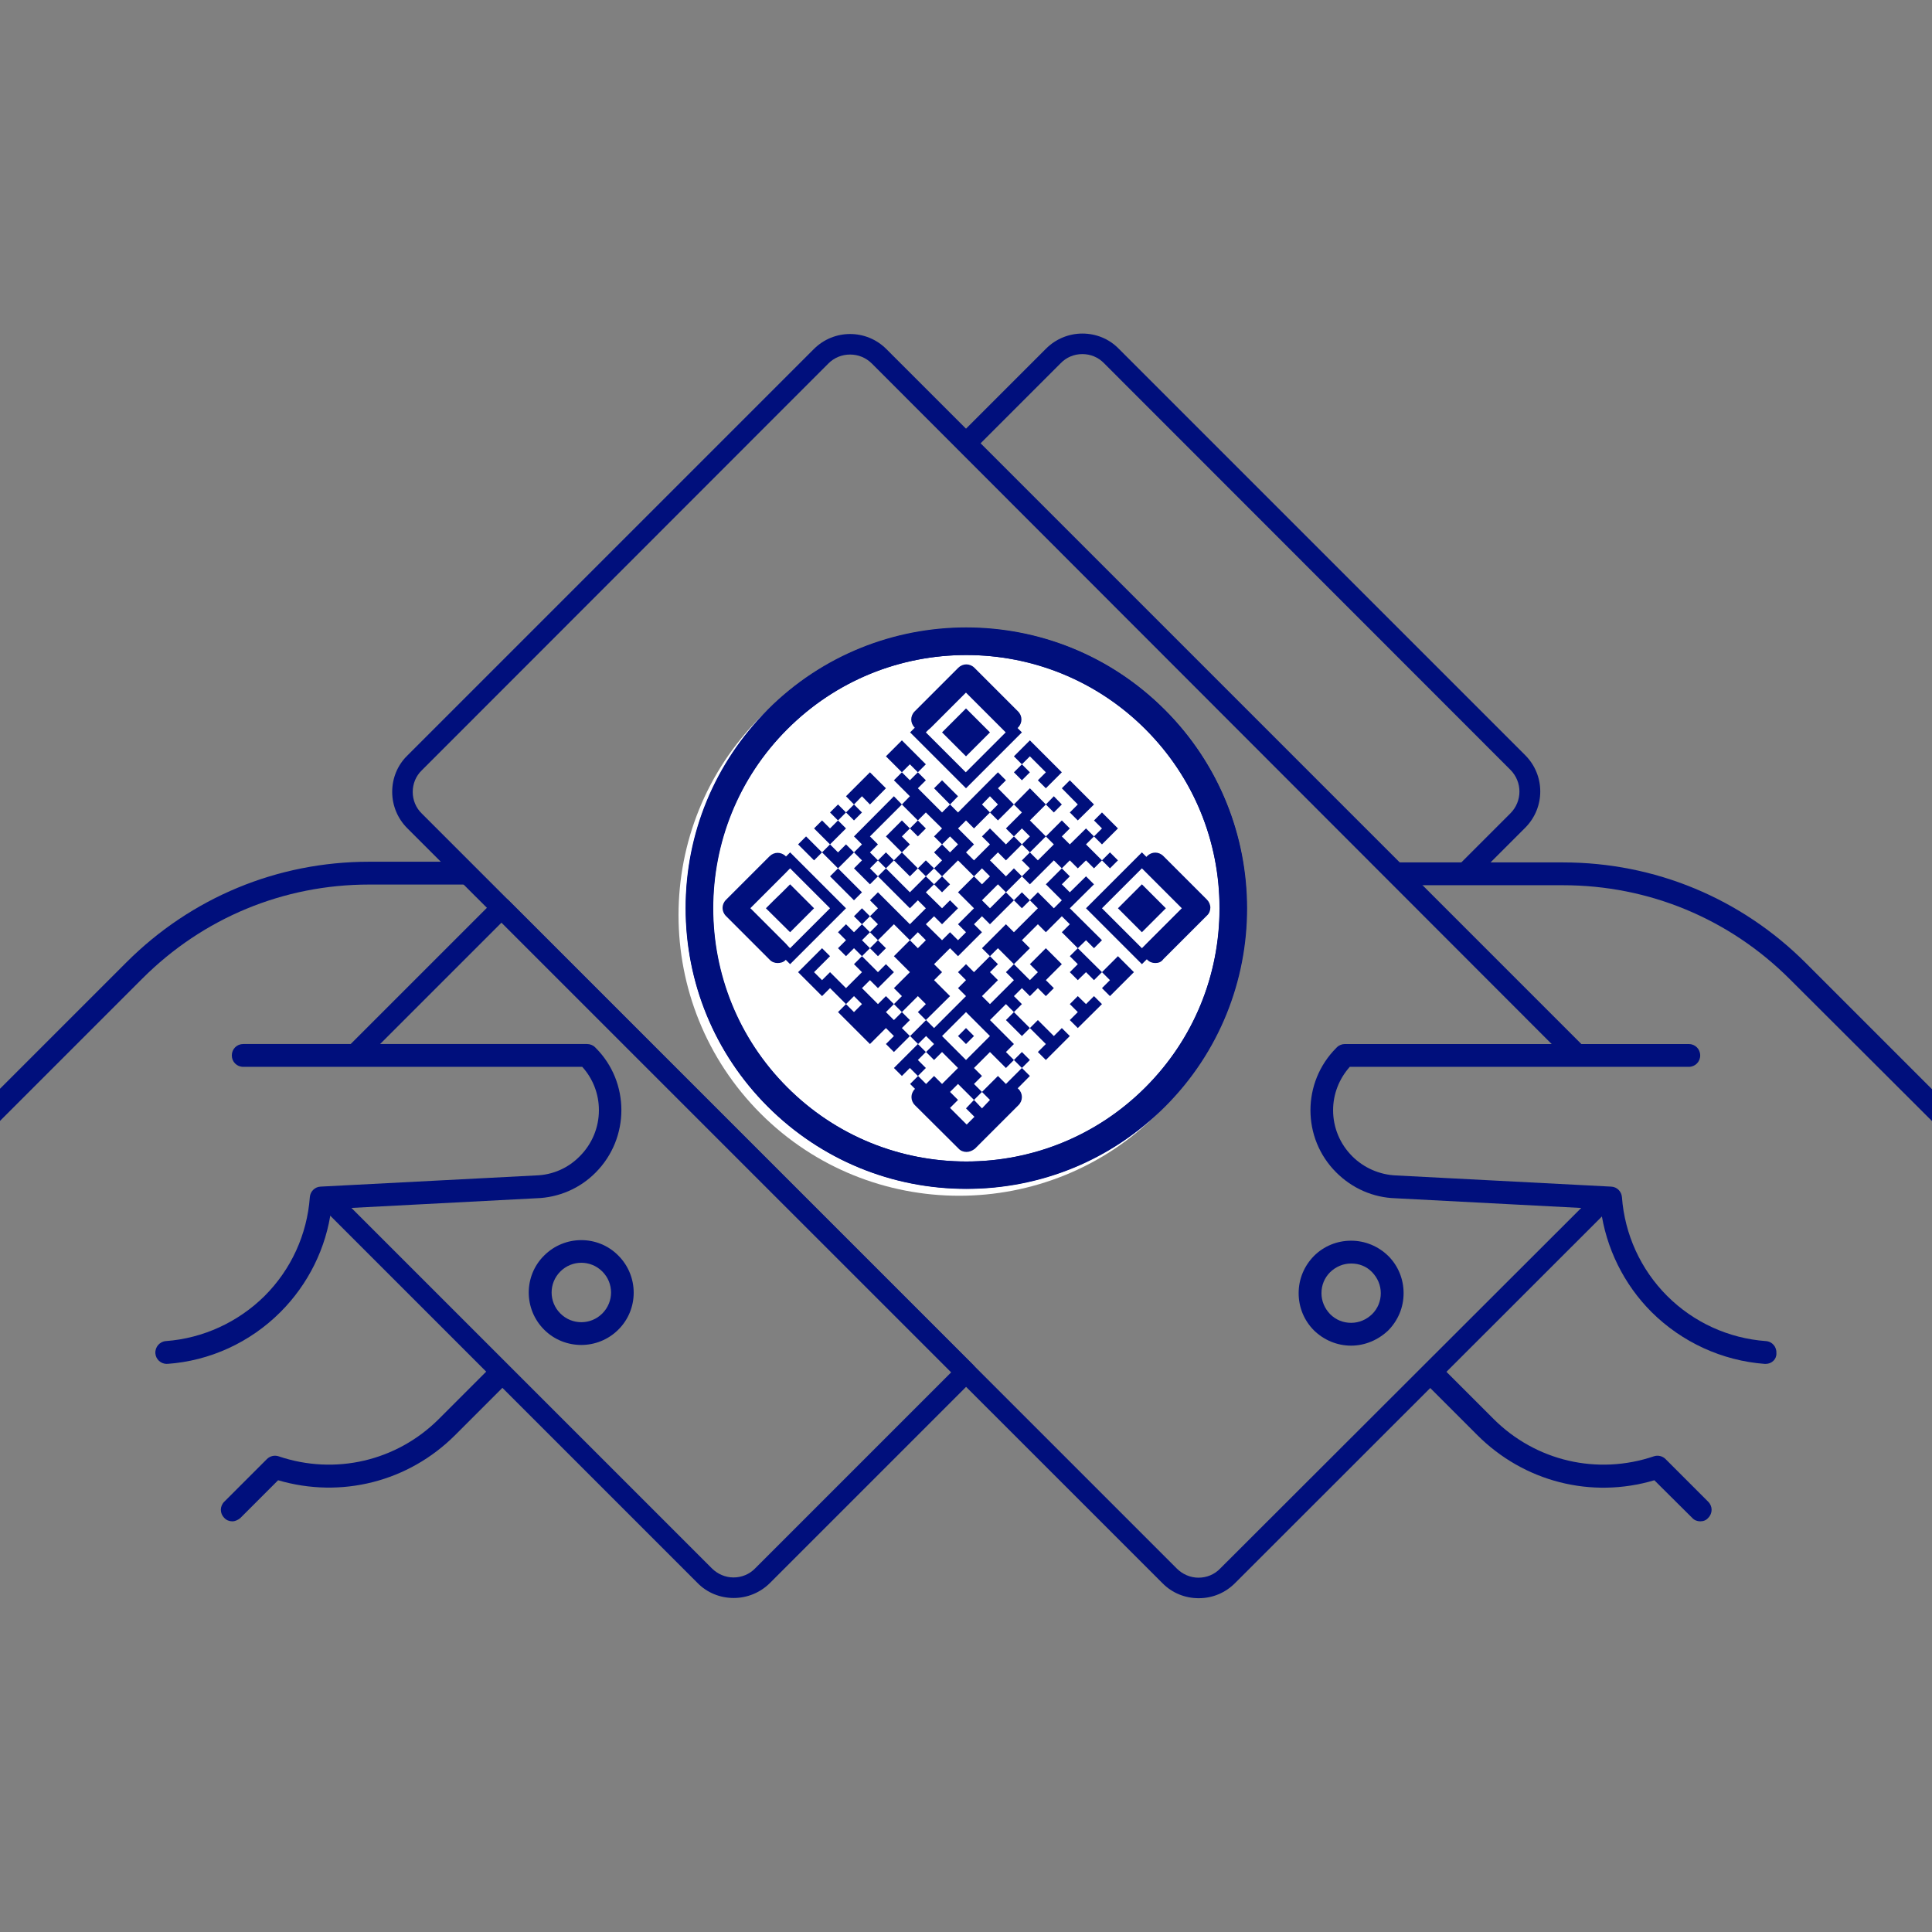 <?xml version="1.0" encoding="utf-8"?>
<!-- Generator: Adobe Illustrator 22.0.1, SVG Export Plug-In . SVG Version: 6.00 Build 0)  -->
<svg version="1.1" id="Layer_1" xmlns="http://www.w3.org/2000/svg" xmlns:xlink="http://www.w3.org/1999/xlink" x="0px" y="0px"
	 viewBox="0 0 846.8 846.8" style="enable-background:new 0 0 846.8 846.8;" xml:space="preserve">
<rect x="0" y="0" width="846.8" height="846.8" fill="#808080" stroke="none"/>
<style type="text/css">
	.st0{fill:#FFFFFF;}
	.st1{fill:#000F7C;}
</style>
<g>
	<g>
		<circle class="st0" cx="420.4" cy="401.3" r="117"/>
		<path class="st0" d="M420.4,524.1c-31.5,0-63-12-87-36c-48-48-48-126,0-173.9s126-48,173.9,0c48,48,48,126,0,173.9
			C483.4,512.1,451.9,524.1,420.4,524.1z M420.4,290.2c-28.4,0-56.8,10.8-78.5,32.5c-43.3,43.3-43.3,113.7,0,157
			c43.3,43.3,113.7,43.3,157,0s43.3-113.7,0-157C477.2,301.1,448.8,290.2,420.4,290.2z"/>
	</g>
	<g>
		<path class="st1" d="M-35.3,524.6c-1.3,0-2.6-0.5-3.5-1.5c-2-2-2-5.1,0-7.1l94.2-94.2c28.4-28.4,66.2-44.1,106.4-44.1h41.4
			c2.8,0,5,2.2,5,5s-2.2,5-5,5h-41.4c-37.5,0-72.8,14.6-99.4,41.2l-94.2,94.2C-32.7,524.1-34,524.6-35.3,524.6z"/>
	</g>
	<g>
		<path class="st1" d="M101.8,666.8c-1.3,0-2.6-0.5-3.5-1.5c-2-2-2-5.1,0-7.1l18.7-18.7c1.3-1.3,3.3-1.8,5.1-1.2
			c24.8,8.4,51.8,2.1,70.3-16.4l20.6-20.6c2-2,5.1-2,7.1,0s2,5.1,0,7.1l-20.6,20.6c-20.5,20.5-50,27.9-77.6,19.8l-16.6,16.6
			C104.3,666.2,103.1,666.8,101.8,666.8z"/>
	</g>
	<g>
		<path class="st1" d="M254.8,589.5c-5.9,0-11.8-2.2-16.3-6.7c-9-9-9-23.6,0-32.5l0,0c9-9,23.6-9,32.5,0c9,9,9,23.6,0,32.5
			C266.6,587.2,260.7,589.5,254.8,589.5z M245.6,557.3c-5.1,5.1-5.1,13.3,0,18.4c5.1,5.1,13.3,5.1,18.4,0s5.1-13.3,0-18.4
			C258.9,552.2,250.7,552.2,245.6,557.3L245.6,557.3z"/>
	</g>
	<g>
		<path class="st1" d="M73.1,597.8c-2.6,0-4.8-2-5-4.6c-0.2-2.8,1.9-5.2,4.6-5.4c16.3-1.2,31.7-8.3,43.3-19.8
			c11.6-11.6,18.6-26.9,19.8-43.3c0.2-2.5,2.2-4.5,4.7-4.6l94.3-4.9c7.4-0.2,14.2-3.2,19.3-8.4c5.4-5.4,8.4-12.6,8.4-20.2
			c0-7.1-2.6-13.8-7.3-19c-57,0-131.7,0-148.6,0c-2.8,0-5-2.2-5-5s2.2-5,5-5c17.1,0,93.5,0,150.7,0c1.3,0,2.6,0.5,3.5,1.4l0.3,0.3
			c15,15,15,39.5,0,54.6c-6.9,7-16.2,11-26,11.3l-89.9,4.7c-2.2,17.1-10.1,33-22.3,45.2c-13.3,13.3-30.9,21.4-49.6,22.7
			C73.3,597.6,73.2,597.8,73.1,597.8z"/>
	</g>
	<g>
		<path class="st1" d="M423.5,521c-31.5,0-63-12-87-36c-23.2-23.2-36-54.1-36-87s12.8-63.7,36-87c48-48,126-48,173.9,0
			c23.2,23.2,36,54.1,36,87s-12.8,63.7-36,87l0,0C486.5,509.1,455,521,423.5,521z M423.5,287.1c-28.4,0-56.8,10.8-78.5,32.5
			c-21,21-32.5,48.8-32.5,78.5s11.5,57.5,32.5,78.5c43.3,43.3,113.7,43.3,157,0l0,0c21-21,32.5-48.8,32.5-78.5S523,340.6,502,319.6
			C480.4,298,452,287.1,423.5,287.1z"/>
	</g>
	<g>
		<g>
			<path class="st1" d="M500.5,373.6l-3.5,3.5l-3.5,3.5l-3.5,3.5l-3.5,3.5l-3.5,3.5l-3.5,3.5l-3.5,3.5l24.5,24.5l3.5-3.5l3.5-3.5
				l3.5-3.5l3.5-3.5l3.5-3.5l3.5-3.5l3.5-3.5L500.5,373.6z M514.5,401.6l-3.5,3.5l-3.5,3.5l-3.5,3.5l-3.5,3.5L483,398.1l3.5-3.5
				l3.5-3.5l3.5-3.5l3.5-3.5l3.5-3.5l17.5,17.5L514.5,401.6z"/>
		</g>
		<g>
			<polygon class="st1" points="419.9,314 416.4,317.5 412.9,321 423.4,331.5 426.9,328 430.4,324.5 433.9,321 423.4,310.5 			"/>
		</g>
		<g>
			<polygon class="st1" points="504,405.1 507.5,401.6 511,398.1 500.5,387.6 497,391.1 493.5,394.6 490,398.1 500.5,408.6 			"/>
		</g>
		<g>
			<path class="st1" d="M426.9,342l3.5-3.5l3.5-3.5l3.5-3.5l3.5-3.5l3.5-3.5l3.5-3.5l-24.5-24.5l-3.5,3.5l-3.5,3.5l-3.5,3.5
				l-3.5,3.5l-3.5,3.5l-3.5,3.5l-3.5,3.5l24.5,24.5L426.9,342z M405.8,321l3.5-3.5l3.5-3.5l3.5-3.5l3.5-3.5l3.5-3.5l17.5,17.5
				l-3.5,3.5l-3.5,3.5l-3.5,3.5l-3.5,3.5l-3.5,3.5L405.8,321z"/>
		</g>
		<g>
			<path class="st1" d="M342.8,377.1l-3.5,3.5l-3.5,3.5l-3.5,3.5l-3.5,3.5l-3.5,3.5l-3.5,3.5l24.5,24.5l3.5-3.5l3.5-3.5l3.5-3.5
				l3.5-3.5l3.5-3.5l3.5-3.5l3.5-3.5l-24.5-24.5L342.8,377.1z M363.8,398.1l-3.5,3.5l-3.5,3.5l-3.5,3.5l-3.5,3.5l-3.5,3.5
				l-17.5-17.5l3.5-3.5l3.5-3.5l3.5-3.5l3.5-3.5l3.5-3.5L363.8,398.1z"/>
		</g>
		<g>
			<polygon class="st1" points="349.8,405.1 353.3,401.6 356.8,398.1 346.3,387.6 342.8,391.1 339.2,394.6 335.7,398.1 346.3,408.6 
							"/>
		</g>
		<g>
			<g>
				<polygon class="st1" points="451.4,331.5 458.4,338.5 454.9,342 458.4,345.5 465.4,338.5 451.4,324.5 444.4,331.5 447.9,335 
									"/>
			</g>
			<g>
				<polygon class="st1" points="468.9,356.1 472.4,359.6 479.5,352.6 468.9,342 465.4,345.5 472.4,352.6 				"/>
			</g>
			<g>
				<polygon class="st1" points="486.5,366.6 490,363.1 483,356.1 479.5,359.6 483,363.1 479.5,366.6 483,370.1 				"/>
			</g>
			<g>
				<polygon class="st1" points="447.9,342 451.4,338.5 447.9,335 444.4,338.5 				"/>
			</g>
			<g>
				<polygon class="st1" points="465.4,352.6 461.9,349 458.4,352.6 461.9,356.1 				"/>
			</g>
			<g>
				<polygon class="st1" points="490,377.1 486.5,373.6 483,377.1 486.5,380.6 				"/>
			</g>
			<g>
				<polygon class="st1" points="444.4,359.6 440.9,363.1 444.4,366.6 447.9,363.1 451.4,366.6 447.9,370.1 451.4,373.6 
					458.4,366.6 451.4,359.6 458.4,352.6 451.4,345.5 444.4,352.6 447.9,356.1 				"/>
			</g>
			<g>
				<polygon class="st1" points="458.4,373.6 454.9,377.1 451.4,373.6 447.9,377.1 451.4,380.6 447.9,384.1 451.4,387.6 
					461.9,377.1 465.4,380.6 468.9,377.1 472.4,380.6 476,377.1 479.5,380.6 483,377.1 476,370.1 479.5,366.6 476,363.1 
					468.9,370.1 465.4,366.6 468.9,363.1 465.4,359.6 458.4,366.6 461.9,370.1 				"/>
			</g>
			<g>
				<polygon class="st1" points="402.3,338.5 405.8,335 395.3,324.5 388.3,331.5 395.3,338.5 398.8,335 				"/>
			</g>
			<g>
				<polygon class="st1" points="412.9,342 409.4,345.5 416.4,352.6 419.9,349 				"/>
			</g>
			<g>
				<polygon class="st1" points="479.5,415.6 483,412.1 468.9,398.1 479.5,387.6 476,384.1 468.9,391.1 465.4,387.6 468.9,384.1 
					465.4,380.6 458.4,387.6 465.4,394.6 461.9,398.1 454.9,391.1 451.4,394.6 454.9,398.1 444.4,408.6 440.9,405.1 430.4,415.6 
					433.9,419.1 437.4,415.6 444.4,422.6 451.4,415.6 447.9,412.1 454.9,405.1 458.4,408.6 465.4,401.6 468.9,405.1 465.4,408.6 
					472.4,415.6 476,412.1 				"/>
			</g>
			<g>
				<polygon class="st1" points="486.5,422.6 483,426.1 486.5,429.6 483,433.1 486.5,436.6 497,426.1 490,419.1 				"/>
			</g>
			<g>
				<polygon class="st1" points="444.4,394.6 447.9,398.1 451.4,394.6 447.9,391.1 				"/>
			</g>
			<g>
				<polygon class="st1" points="468.9,419.1 472.4,422.6 468.9,426.1 472.4,429.6 476,426.1 479.5,429.6 483,426.1 472.4,415.6 
									"/>
			</g>
			<g>
				<polygon class="st1" points="402.3,366.6 405.8,363.1 402.3,359.6 398.8,363.1 				"/>
			</g>
			<g>
				<polygon class="st1" points="476,440.1 472.4,436.6 468.9,440.1 472.4,443.6 468.9,447.1 472.4,450.6 483,440.1 479.5,436.6 
									"/>
			</g>
			<g>
				<polygon class="st1" points="381.3,352.6 388.3,345.5 381.3,338.5 370.8,349 374.3,352.6 377.8,349 				"/>
			</g>
			<g>
				<polygon class="st1" points="395.3,366.6 398.8,363.1 395.3,359.6 388.3,366.6 395.3,373.6 398.8,370.1 				"/>
			</g>
			<g>
				<polygon class="st1" points="402.3,380.6 405.8,384.1 409.4,380.6 405.8,377.1 				"/>
			</g>
			<g>
				<polygon class="st1" points="412.9,391.1 416.4,387.6 412.9,384.1 409.4,387.6 				"/>
			</g>
			<g>
				<polygon class="st1" points="377.8,356.1 374.3,352.6 370.8,356.1 374.3,359.6 				"/>
			</g>
			<g>
				<polygon class="st1" points="402.3,380.6 395.3,373.6 391.8,377.1 398.8,384.1 				"/>
			</g>
			<g>
				<path class="st1" d="M444.4,429.6l-10.5,10.5l-3.5-3.5l7-7l-3.5-3.5l3.5-3.5l-3.5-3.5l-7,7l-3.5-3.5l-3.5,3.5l3.5,3.5l-3.5,3.5
					l3.5,3.5l-14,14l-3.5-3.5l-7,7l3.5,3.5l3.5-3.5l3.5,3.5l-3.5,3.5l3.5,3.5l3.5-3.5l7,7l-7,7l-3.5-3.5l-3.5,3.5l-3.5-3.5l-3.5,3.5
					l14,14l7-7l-3.5-3.5l3.5-3.5l7,7l3.5-3.5l-3.5-3.5l3.5-3.5l-3.5-3.5l7-7l7,7l3.5-3.5l-3.5-3.5l3.5-3.5l-10.5-10.5l7-7l3.5,3.5
					l3.5-3.5l-3.5-3.5l3.5-3.5l3.5,3.5l3.5-3.5l3.5,3.5l3.5-3.5l-3.5-3.5l7-7l-7-7l-7,7l3.5,3.5l-3.5,3.5l-7-7l-3.5,3.5L444.4,429.6
					L444.4,429.6z M433.9,454.1l-10.5,10.5l-10.5-10.5l10.5-10.5L433.9,454.1L433.9,454.1z"/>
			</g>
			<g>
				<polygon class="st1" points="367.3,352.6 363.8,356.1 367.3,359.6 370.8,356.1 				"/>
			</g>
			<g>
				<polygon class="st1" points="388.3,373.6 384.8,377.1 388.3,380.6 391.8,377.1 				"/>
			</g>
			<g>
				<polygon class="st1" points="370.8,363.1 367.3,359.6 363.8,363.1 360.3,359.6 356.8,363.1 363.8,370.1 				"/>
			</g>
			<g>
				<polygon class="st1" points="384.8,377.1 381.3,373.6 384.8,370.1 381.3,366.6 395.3,352.6 391.8,349 374.3,366.6 377.8,370.1 
					374.3,373.6 377.8,377.1 374.3,380.6 381.3,387.6 384.8,384.1 381.3,380.6 				"/>
			</g>
			<g>
				<polygon class="st1" points="367.3,373.6 363.8,370.1 360.3,373.6 367.3,380.6 374.3,373.6 370.8,370.1 				"/>
			</g>
			<g>
				<polygon class="st1" points="447.9,454.1 451.4,450.6 444.4,443.6 440.9,447.1 				"/>
			</g>
			<g>
				<polygon class="st1" points="454.9,461.1 458.4,464.6 468.9,454.1 465.4,450.6 461.9,454.1 454.9,447.1 451.4,450.6 
					458.4,457.6 				"/>
			</g>
			<g>
				<polygon class="st1" points="349.8,370.1 356.8,377.1 360.3,373.6 353.3,366.6 				"/>
			</g>
			<g>
				<polygon class="st1" points="374.3,394.6 377.8,391.1 367.3,380.6 363.8,384.1 				"/>
			</g>
			<g>
				<polygon class="st1" points="451.4,464.6 447.9,461.1 444.4,464.6 447.9,468.1 				"/>
			</g>
			<g>
				<polygon class="st1" points="377.8,398.1 374.3,401.6 377.8,405.1 381.3,401.6 				"/>
			</g>
			<g>
				<polygon class="st1" points="381.3,408.6 384.8,412.1 391.8,405.1 398.8,412.1 402.3,408.6 405.8,412.1 402.3,415.6 
					398.8,412.1 391.8,419.1 398.8,426.1 391.8,433.1 395.3,436.6 391.8,440.1 395.3,443.6 402.3,436.6 405.8,440.1 402.3,443.6 
					405.8,447.1 416.4,436.6 409.4,429.6 412.9,426.1 409.4,422.6 416.4,415.6 419.9,419.1 430.4,408.6 426.9,405.1 430.4,401.6 
					433.9,405.1 444.4,394.6 440.9,391.1 433.9,398.1 430.4,394.6 437.4,387.6 440.9,391.1 447.9,384.1 444.4,380.6 440.9,384.1 
					433.9,377.1 437.4,373.6 440.9,377.1 447.9,370.1 444.4,366.6 440.9,370.1 433.9,363.1 430.4,366.6 433.9,370.1 426.9,377.1 
					423.4,373.6 426.9,370.1 419.9,363.1 423.4,359.6 426.9,363.1 433.9,356.1 430.4,352.6 433.9,349 437.4,352.6 433.9,356.1 
					437.4,359.6 444.4,352.6 437.4,345.5 440.9,342 437.4,338.5 419.9,356.1 416.4,352.6 412.9,356.1 402.3,345.5 405.8,342 
					402.3,338.5 398.8,342 395.3,338.5 391.8,342 398.8,349 395.3,352.6 402.3,359.6 405.8,356.1 412.9,363.1 409.4,366.6 
					412.9,370.1 416.4,366.6 419.9,370.1 416.4,373.6 412.9,370.1 409.4,373.6 412.9,377.1 409.4,380.6 412.9,384.1 419.9,377.1 
					426.9,384.1 430.4,380.6 433.9,384.1 430.4,387.6 426.9,384.1 419.9,391.1 426.9,398.1 419.9,405.1 423.4,408.6 419.9,412.1 
					416.4,408.6 412.9,412.1 405.8,405.1 409.4,401.6 412.9,405.1 419.9,398.1 416.4,394.6 412.9,398.1 405.8,391.1 409.4,387.6 
					405.8,384.1 398.8,391.1 388.3,380.6 384.8,384.1 398.8,398.1 402.3,394.6 405.8,398.1 398.8,405.1 384.8,391.1 381.3,394.6 
					384.8,398.1 381.3,401.6 384.8,405.1 				"/>
			</g>
			<g>
				<polygon class="st1" points="384.8,419.1 388.3,415.6 384.8,412.1 381.3,415.6 				"/>
			</g>
			<g>
				<polygon class="st1" points="426.9,454.1 423.4,450.6 419.9,454.1 423.4,457.6 				"/>
			</g>
			<g>
				<polygon class="st1" points="440.9,475.1 437.4,471.6 430.4,478.6 433.9,482.1 430.4,485.8 426.9,482.1 423.4,485.8 
					430.4,492.8 451.4,471.6 447.9,468.1 				"/>
			</g>
			<g>
				<polygon class="st1" points="377.8,412.1 381.3,408.6 377.8,405.1 374.3,408.6 370.8,405.1 367.3,408.6 370.8,412.1 
					367.3,415.6 370.8,419.1 374.3,415.6 377.8,419.1 381.3,415.6 				"/>
			</g>
			<g>
				<polygon class="st1" points="398.8,447.1 395.3,443.6 391.8,447.1 388.3,443.6 391.8,440.1 388.3,436.6 384.8,440.1 
					377.8,433.1 381.3,429.6 384.8,433.1 391.8,426.1 388.3,422.6 384.8,426.1 377.8,419.1 374.3,422.6 377.8,426.1 370.8,433.1 
					363.8,426.1 360.3,429.6 356.8,426.1 363.8,419.1 360.3,415.6 349.8,426.1 360.3,436.6 363.8,433.1 370.8,440.1 374.3,436.6 
					377.8,440.1 374.3,443.6 370.8,440.1 367.3,443.6 381.3,457.6 388.3,450.6 391.8,454.1 388.3,457.6 391.8,461.1 398.8,454.1 
					395.3,450.6 				"/>
			</g>
			<g>
				<polygon class="st1" points="402.3,464.6 405.8,461.1 402.3,457.6 391.8,468.1 395.3,471.6 398.8,468.1 402.3,471.6 
					405.8,468.1 				"/>
			</g>
			<g>
				<polygon class="st1" points="419.9,496.3 423.4,499.8 426.9,496.3 423.4,492.8 				"/>
			</g>
		</g>
	</g>
	<g>
		<path class="st1" d="M882.3,524.8c-1.3,0-2.6-0.5-3.5-1.5l-94.3-94.1c-26.5-26.5-61.8-41.2-99.4-41.2h-72c-2.8,0-5-2.2-5-5
			s2.2-5,5-5h72c40.2,0,78,15.7,106.4,44.1l94.2,94.2c2,2,2,5.1,0,7.1C884.8,524.2,883.6,524.8,882.3,524.8z"/>
	</g>
	<g>
		<path class="st1" d="M745.2,666.8c-1.3,0-2.6-0.5-3.5-1.5l-16.6-16.5c-27.6,8.2-57.1,0.7-77.6-19.8l-21.6-21.6c-2-2-2-5.1,0-7.1
			s5.1-2,7.1,0l21.6,21.6c18.5,18.5,45.5,24.8,70.3,16.4c1.8-0.6,3.8-0.1,5.1,1.2l18.7,18.7c2,2,2,5.1,0,7.1
			C747.8,666.4,746.5,666.8,745.2,666.8z"/>
	</g>
	<g>
		<path class="st1" d="M592.2,589.8c-6.1,0-11.9-2.4-16.3-6.7c-4.3-4.3-6.7-10.1-6.7-16.3s2.4-11.9,6.7-16.3
			c4.3-4.3,10.1-6.7,16.3-6.7c6.1,0,11.9,2.4,16.3,6.7c4.3,4.3,6.7,10.1,6.7,16.3s-2.4,11.9-6.7,16.3
			C604.1,587.3,598.3,589.8,592.2,589.8z M592.2,553.8c-3.5,0-6.7,1.4-9.2,3.8c-2.5,2.5-3.8,5.7-3.8,9.2s1.4,6.7,3.8,9.2
			c2.5,2.5,5.7,3.8,9.2,3.8s6.7-1.4,9.2-3.8c2.5-2.5,3.8-5.7,3.8-9.2s-1.4-6.7-3.8-9.2l0,0C598.9,555,595.7,553.8,592.2,553.8z"/>
	</g>
	<g>
		<path class="st1" d="M525.4,700.5c-6,0-11.7-2.3-15.9-6.6l-331-330.9c-4.2-4.2-6.6-9.9-6.6-15.9s2.3-11.7,6.6-15.9l178.2-178.2
			c8.8-8.8,23-8.8,31.8,0l306.4,306.4c1.3,1.3,1.7,3.2,1,4.9s-2.3,2.8-4.2,2.8H591.5c-4.9,5.4-7.5,12.3-7.5,19.5
			c0,7.8,3,15.1,8.5,20.6c5.2,5.2,12.2,8.3,19.6,8.5h0.1l91.9,4.8c1.8,0.1,3.3,1.2,4,2.9s0.2,3.5-1,4.8L541.3,693.9
			C537,698.2,531.4,700.5,525.4,700.5z M372.6,155.4c-3.5,0-6.9,1.3-9.5,3.9L184.9,337.6c-2.6,2.5-4,5.9-4,9.5s1.4,7,4,9.5
			l330.9,330.9c2.5,2.5,5.9,4,9.5,4s7-1.4,9.5-4L693.5,529l-81.8-4.3c-9.7-0.3-18.8-4.3-25.6-11.1c-7.2-7.2-11.2-16.8-11.2-26.9
			s4-19.7,11.2-26.9l0.3-0.3c0.8-0.8,2-1.3,3.1-1.3l0,0h91.2L382.2,159.4C379.5,156.7,376.1,155.4,372.6,155.4z"/>
	</g>
	<g>
		<path class="st1" d="M773.9,597.8c-0.1,0-0.2,0-0.4,0c-18.7-1.4-36.3-9.5-49.6-22.7c-12.2-12.2-20-28.1-22.3-45.2l-90-4.7
			c-9.7-0.3-18.9-4.3-25.9-11.3c-15.1-15-15.1-39.5,0-54.6l0.3-0.3c0.9-0.9,2.2-1.4,3.5-1.4l0,0c33.8,0,76.7,0,109.3,0h41.4
			c2.8,0,5,2.2,5,5s-2.2,5-5,5h-41.4c-31.9,0-73.7,0-107.2,0c-4.7,5.3-7.3,12-7.3,19c0,7.6,3,14.8,8.4,20.2c5.1,5.1,12,8.1,19.2,8.4
			l94.3,4.9c2.5,0.1,4.5,2.1,4.7,4.6c1.2,16.3,8.2,31.7,19.8,43.3s26.9,18.6,43.3,19.8c2.8,0.2,4.8,2.6,4.6,5.4
			C778.7,595.8,776.5,597.8,773.9,597.8z"/>
	</g>
	<g>
		<path class="st1" d="M423.6,521.1c-32.9,0-63.7-12.8-87-36c-48-48-48-126,0-173.9c23.2-23.2,54.1-36,87-36s63.7,12.8,87,36
			c48,48,48,126,0,173.9C487.3,508.4,456.4,521.1,423.6,521.1z M423.6,287.1c-29.6,0-57.5,11.5-78.5,32.5
			c-43.3,43.3-43.3,113.7,0,157c21,21,48.8,32.5,78.5,32.5c29.6,0,57.5-11.5,78.5-32.5c43.3-43.3,43.3-113.7,0-157
			C481.1,298.6,453.2,287.1,423.6,287.1z"/>
	</g>
	<g>
		<path class="st1" d="M340.8,422.1c-1.3,0-2.6-0.5-3.5-1.5l-19.1-19.1c-2-2-2-5.1,0-7.1l19.1-19.1c2-2,5.1-2,7.1,0s2,5.1,0,7.1
			l-15.6,15.6l15.6,15.6c2,2,2,5.1,0,7.1C343.4,421.8,342.1,422.1,340.8,422.1z"/>
	</g>
	<g>
		<path class="st1" d="M442.7,320.4c-1.3,0-2.6-0.5-3.5-1.5l-15.6-15.6L408,318.9c-2,2-5.1,2-7.1,0s-2-5.1,0-7.1l19.1-19.1
			c2-2,5.1-2,7.1,0l19.1,19.1c2,2,2,5.1,0,7.1C445.2,319.9,443.9,320.4,442.7,320.4z"/>
	</g>
	<g>
		<path class="st1" d="M506.3,422.1c-1.3,0-2.6-0.5-3.5-1.5c-2-2-2-5.1,0-7.1l15.6-15.6l-15.6-15.6c-2-2-2-5.1,0-7.1s5.1-2,7.1,0
			l19.1,19.1c0.9,0.9,1.5,2.2,1.5,3.5s-0.5,2.6-1.5,3.5l-19.1,19.1C508.9,421.8,507.6,422.1,506.3,422.1z"/>
	</g>
	<g>
		<path class="st1" d="M423.6,504.9c-1.3,0-2.6-0.5-3.5-1.5L401,484.4c-2-2-2-5.1,0-7.1s5.1-2,7.1,0l15.6,15.6l15.6-15.6
			c2-2,5.1-2,7.1,0s2,5.1,0,7.1l-19.1,19.1C426.1,504.4,424.9,504.9,423.6,504.9z"/>
	</g>
	<g>
		<g>
			<path class="st1" d="M645.2,386.1l-6.4-6.4l23.2-23.2c5.3-5.3,5.3-13.8,0-19.1L483.9,159.2c-2.5-2.6-5.9-4-9.5-4s-7,1.4-9.5,4
				l-38,38l-6.4-6.4l38-38c4.2-4.2,9.9-6.6,15.9-6.6s11.7,2.3,15.9,6.6l178.2,178.2c8.8,8.8,8.8,23,0,31.8L645.2,386.1z"/>
		</g>
		<g>
			<path class="st1" d="M321.6,700.4c-6,0-11.7-2.3-15.9-6.6L139.9,528c-1.3-1.3-1.7-3.1-1-4.8c0.6-1.7,2.2-2.8,4-2.9l91.9-4.8
				c7.5-0.2,14.4-3.3,19.7-8.5c11-11,11.3-28.7,1-40.1H155.3c-1.8,0-3.5-1.1-4.2-2.8s-0.3-3.6,1-4.9l64.5-64.5
				c1.8-1.8,4.6-1.8,6.4,0l203.6,203.6c0.8,0.8,1.3,2,1.3,3.2s-0.5,2.3-1.3,3.2l-89.1,89.1C333.3,698,327.6,700.4,321.6,700.4z
				 M153.4,528.8L312,687.4c2.5,2.5,5.9,4,9.5,4c3.6,0,7-1.4,9.5-4l85.9-85.9L219.8,404.4l-53.6,53.6h91.2c1.2,0,2.3,0.5,3.1,1.3
				l0.3,0.3c7.2,7.2,11.2,16.8,11.2,26.9c0,10.2-4,19.7-11.2,26.9c-6.9,6.9-16,10.8-25.7,11.1L153.4,528.8z"/>
		</g>
	</g>
</g>
</svg>
